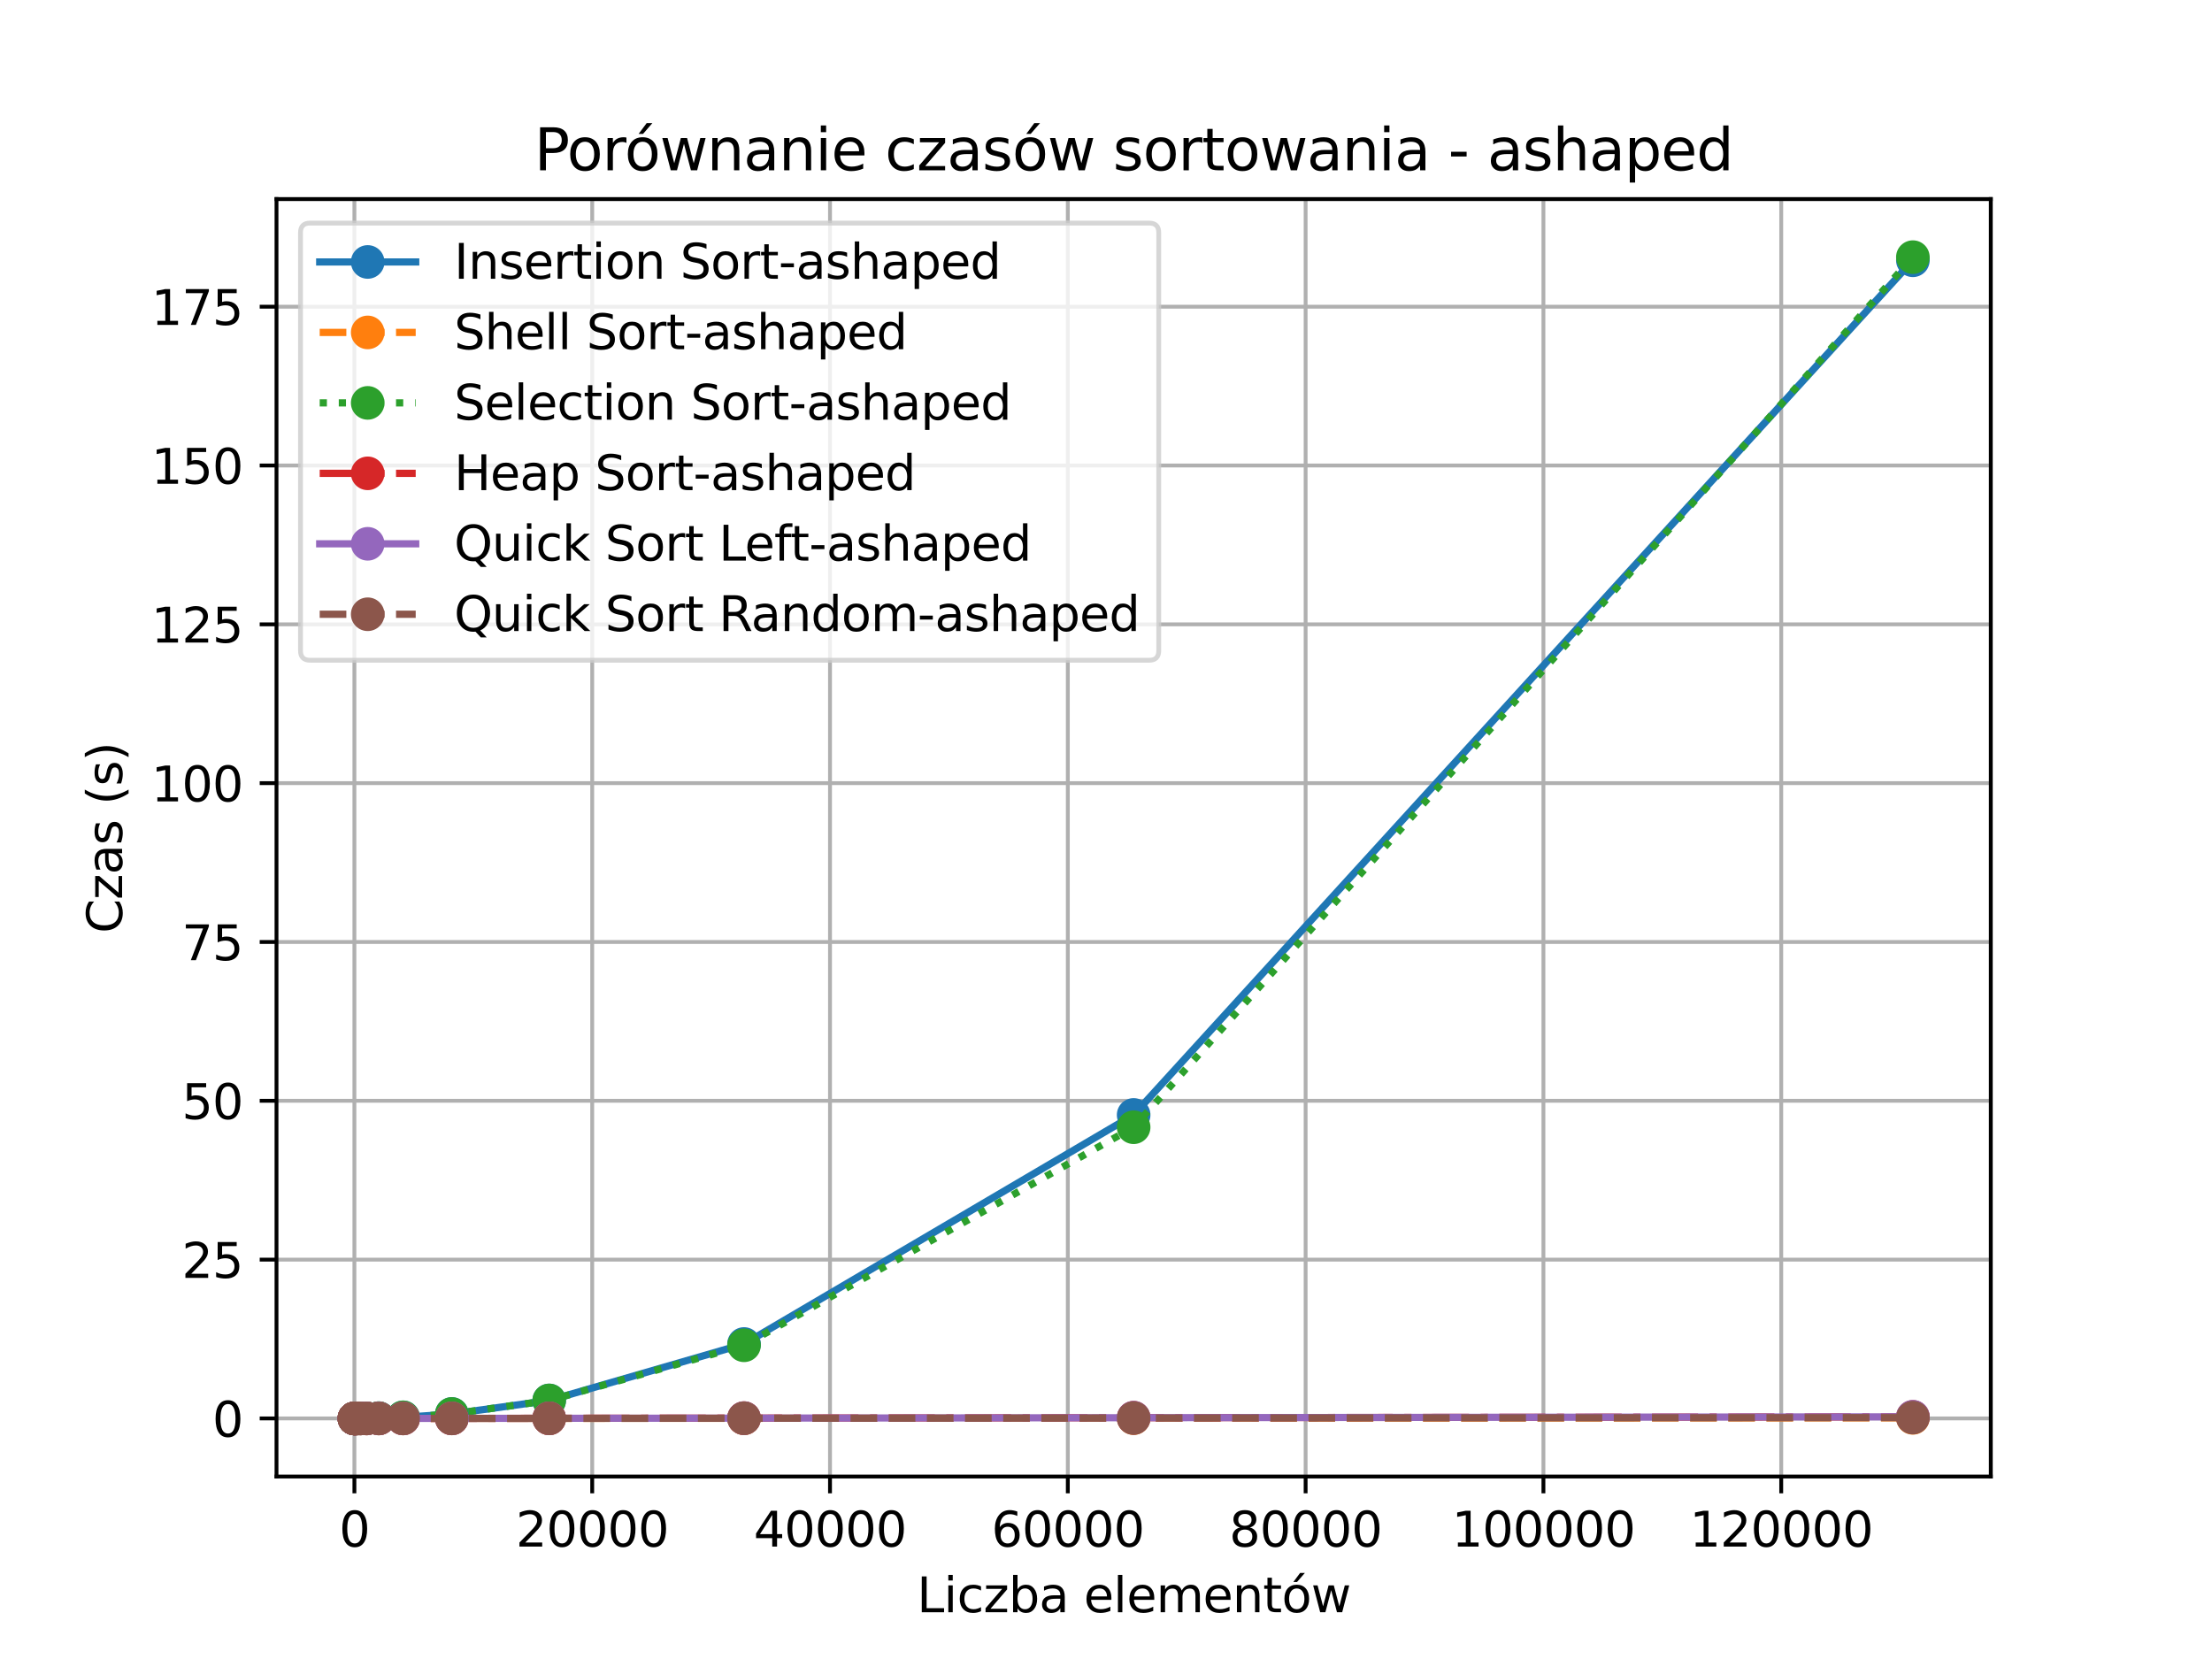 <?xml version="1.0" encoding="utf-8" standalone="no"?>
<!DOCTYPE svg PUBLIC "-//W3C//DTD SVG 1.1//EN"
  "http://www.w3.org/Graphics/SVG/1.1/DTD/svg11.dtd">
<svg xmlns:xlink="http://www.w3.org/1999/xlink" width="460.8pt" height="345.6pt" viewBox="0 0 460.8 345.6" xmlns="http://www.w3.org/2000/svg" version="1.1">
 <defs>
  <style type="text/css">*{stroke-linejoin: round; stroke-linecap: butt}</style>
 </defs>
 <g id="figure_1">
  <g id="patch_1">
   <path d="M 0 345.6 
L 460.8 345.6 
L 460.8 0 
L 0 0 
z
" style="fill: #ffffff"/>
  </g>
  <g id="axes_1">
   <g id="patch_2">
    <path d="M 57.6 307.584 
L 414.72 307.584 
L 414.72 41.472 
L 57.6 41.472 
z
" style="fill: #ffffff"/>
   </g>
   <g id="matplotlib.axis_1">
    <g id="xtick_1">
     <g id="line2d_1">
      <path d="M 73.828 307.584 
L 73.828 41.472 
" clip-path="url(#p492b94b345)" style="fill: none; stroke: #b0b0b0; stroke-width: 0.8; stroke-linecap: square"/>
     </g>
     <g id="line2d_2">
      <defs>
       <path id="m50c08708e2" d="M 0 0 
L 0 3.5 
" style="stroke: #000000; stroke-width: 0.8"/>
      </defs>
      <g>
       <use xlink:href="#m50c08708e2" x="73.828" y="307.584" style="stroke: #000000; stroke-width: 0.8"/>
      </g>
     </g>
     <g id="text_1">
      <!-- 0 -->
      <g transform="translate(70.647 322.182) scale(0.1 -0.1)">
       <defs>
        <path id="DejaVuSans-30" d="M 2034 4250 
Q 1547 4250 1301 3770 
Q 1056 3291 1056 2328 
Q 1056 1369 1301 889 
Q 1547 409 2034 409 
Q 2525 409 2770 889 
Q 3016 1369 3016 2328 
Q 3016 3291 2770 3770 
Q 2525 4250 2034 4250 
z
M 2034 4750 
Q 2819 4750 3233 4129 
Q 3647 3509 3647 2328 
Q 3647 1150 3233 529 
Q 2819 -91 2034 -91 
Q 1250 -91 836 529 
Q 422 1150 422 2328 
Q 422 3509 836 4129 
Q 1250 4750 2034 4750 
z
" transform="scale(0.016)"/>
       </defs>
       <use xlink:href="#DejaVuSans-30"/>
      </g>
     </g>
    </g>
    <g id="xtick_2">
     <g id="line2d_3">
      <path d="M 123.367 307.584 
L 123.367 41.472 
" clip-path="url(#p492b94b345)" style="fill: none; stroke: #b0b0b0; stroke-width: 0.8; stroke-linecap: square"/>
     </g>
     <g id="line2d_4">
      <g>
       <use xlink:href="#m50c08708e2" x="123.367" y="307.584" style="stroke: #000000; stroke-width: 0.8"/>
      </g>
     </g>
     <g id="text_2">
      <!-- 20000 -->
      <g transform="translate(107.461 322.182) scale(0.1 -0.1)">
       <defs>
        <path id="DejaVuSans-32" d="M 1228 531 
L 3431 531 
L 3431 0 
L 469 0 
L 469 531 
Q 828 903 1448 1529 
Q 2069 2156 2228 2338 
Q 2531 2678 2651 2914 
Q 2772 3150 2772 3378 
Q 2772 3750 2511 3984 
Q 2250 4219 1831 4219 
Q 1534 4219 1204 4116 
Q 875 4013 500 3803 
L 500 4441 
Q 881 4594 1212 4672 
Q 1544 4750 1819 4750 
Q 2544 4750 2975 4387 
Q 3406 4025 3406 3419 
Q 3406 3131 3298 2873 
Q 3191 2616 2906 2266 
Q 2828 2175 2409 1742 
Q 1991 1309 1228 531 
z
" transform="scale(0.016)"/>
       </defs>
       <use xlink:href="#DejaVuSans-32"/>
       <use xlink:href="#DejaVuSans-30" transform="translate(63.623 0)"/>
       <use xlink:href="#DejaVuSans-30" transform="translate(127.246 0)"/>
       <use xlink:href="#DejaVuSans-30" transform="translate(190.869 0)"/>
       <use xlink:href="#DejaVuSans-30" transform="translate(254.492 0)"/>
      </g>
     </g>
    </g>
    <g id="xtick_3">
     <g id="line2d_5">
      <path d="M 172.906 307.584 
L 172.906 41.472 
" clip-path="url(#p492b94b345)" style="fill: none; stroke: #b0b0b0; stroke-width: 0.8; stroke-linecap: square"/>
     </g>
     <g id="line2d_6">
      <g>
       <use xlink:href="#m50c08708e2" x="172.906" y="307.584" style="stroke: #000000; stroke-width: 0.8"/>
      </g>
     </g>
     <g id="text_3">
      <!-- 40000 -->
      <g transform="translate(157 322.182) scale(0.1 -0.1)">
       <defs>
        <path id="DejaVuSans-34" d="M 2419 4116 
L 825 1625 
L 2419 1625 
L 2419 4116 
z
M 2253 4666 
L 3047 4666 
L 3047 1625 
L 3713 1625 
L 3713 1100 
L 3047 1100 
L 3047 0 
L 2419 0 
L 2419 1100 
L 313 1100 
L 313 1709 
L 2253 4666 
z
" transform="scale(0.016)"/>
       </defs>
       <use xlink:href="#DejaVuSans-34"/>
       <use xlink:href="#DejaVuSans-30" transform="translate(63.623 0)"/>
       <use xlink:href="#DejaVuSans-30" transform="translate(127.246 0)"/>
       <use xlink:href="#DejaVuSans-30" transform="translate(190.869 0)"/>
       <use xlink:href="#DejaVuSans-30" transform="translate(254.492 0)"/>
      </g>
     </g>
    </g>
    <g id="xtick_4">
     <g id="line2d_7">
      <path d="M 222.445 307.584 
L 222.445 41.472 
" clip-path="url(#p492b94b345)" style="fill: none; stroke: #b0b0b0; stroke-width: 0.8; stroke-linecap: square"/>
     </g>
     <g id="line2d_8">
      <g>
       <use xlink:href="#m50c08708e2" x="222.445" y="307.584" style="stroke: #000000; stroke-width: 0.8"/>
      </g>
     </g>
     <g id="text_4">
      <!-- 60000 -->
      <g transform="translate(206.539 322.182) scale(0.1 -0.1)">
       <defs>
        <path id="DejaVuSans-36" d="M 2113 2584 
Q 1688 2584 1439 2293 
Q 1191 2003 1191 1497 
Q 1191 994 1439 701 
Q 1688 409 2113 409 
Q 2538 409 2786 701 
Q 3034 994 3034 1497 
Q 3034 2003 2786 2293 
Q 2538 2584 2113 2584 
z
M 3366 4563 
L 3366 3988 
Q 3128 4100 2886 4159 
Q 2644 4219 2406 4219 
Q 1781 4219 1451 3797 
Q 1122 3375 1075 2522 
Q 1259 2794 1537 2939 
Q 1816 3084 2150 3084 
Q 2853 3084 3261 2657 
Q 3669 2231 3669 1497 
Q 3669 778 3244 343 
Q 2819 -91 2113 -91 
Q 1303 -91 875 529 
Q 447 1150 447 2328 
Q 447 3434 972 4092 
Q 1497 4750 2381 4750 
Q 2619 4750 2861 4703 
Q 3103 4656 3366 4563 
z
" transform="scale(0.016)"/>
       </defs>
       <use xlink:href="#DejaVuSans-36"/>
       <use xlink:href="#DejaVuSans-30" transform="translate(63.623 0)"/>
       <use xlink:href="#DejaVuSans-30" transform="translate(127.246 0)"/>
       <use xlink:href="#DejaVuSans-30" transform="translate(190.869 0)"/>
       <use xlink:href="#DejaVuSans-30" transform="translate(254.492 0)"/>
      </g>
     </g>
    </g>
    <g id="xtick_5">
     <g id="line2d_9">
      <path d="M 271.984 307.584 
L 271.984 41.472 
" clip-path="url(#p492b94b345)" style="fill: none; stroke: #b0b0b0; stroke-width: 0.8; stroke-linecap: square"/>
     </g>
     <g id="line2d_10">
      <g>
       <use xlink:href="#m50c08708e2" x="271.984" y="307.584" style="stroke: #000000; stroke-width: 0.8"/>
      </g>
     </g>
     <g id="text_5">
      <!-- 80000 -->
      <g transform="translate(256.078 322.182) scale(0.1 -0.1)">
       <defs>
        <path id="DejaVuSans-38" d="M 2034 2216 
Q 1584 2216 1326 1975 
Q 1069 1734 1069 1313 
Q 1069 891 1326 650 
Q 1584 409 2034 409 
Q 2484 409 2743 651 
Q 3003 894 3003 1313 
Q 3003 1734 2745 1975 
Q 2488 2216 2034 2216 
z
M 1403 2484 
Q 997 2584 770 2862 
Q 544 3141 544 3541 
Q 544 4100 942 4425 
Q 1341 4750 2034 4750 
Q 2731 4750 3128 4425 
Q 3525 4100 3525 3541 
Q 3525 3141 3298 2862 
Q 3072 2584 2669 2484 
Q 3125 2378 3379 2068 
Q 3634 1759 3634 1313 
Q 3634 634 3220 271 
Q 2806 -91 2034 -91 
Q 1263 -91 848 271 
Q 434 634 434 1313 
Q 434 1759 690 2068 
Q 947 2378 1403 2484 
z
M 1172 3481 
Q 1172 3119 1398 2916 
Q 1625 2713 2034 2713 
Q 2441 2713 2670 2916 
Q 2900 3119 2900 3481 
Q 2900 3844 2670 4047 
Q 2441 4250 2034 4250 
Q 1625 4250 1398 4047 
Q 1172 3844 1172 3481 
z
" transform="scale(0.016)"/>
       </defs>
       <use xlink:href="#DejaVuSans-38"/>
       <use xlink:href="#DejaVuSans-30" transform="translate(63.623 0)"/>
       <use xlink:href="#DejaVuSans-30" transform="translate(127.246 0)"/>
       <use xlink:href="#DejaVuSans-30" transform="translate(190.869 0)"/>
       <use xlink:href="#DejaVuSans-30" transform="translate(254.492 0)"/>
      </g>
     </g>
    </g>
    <g id="xtick_6">
     <g id="line2d_11">
      <path d="M 321.523 307.584 
L 321.523 41.472 
" clip-path="url(#p492b94b345)" style="fill: none; stroke: #b0b0b0; stroke-width: 0.8; stroke-linecap: square"/>
     </g>
     <g id="line2d_12">
      <g>
       <use xlink:href="#m50c08708e2" x="321.523" y="307.584" style="stroke: #000000; stroke-width: 0.8"/>
      </g>
     </g>
     <g id="text_6">
      <!-- 100000 -->
      <g transform="translate(302.436 322.182) scale(0.1 -0.1)">
       <defs>
        <path id="DejaVuSans-31" d="M 794 531 
L 1825 531 
L 1825 4091 
L 703 3866 
L 703 4441 
L 1819 4666 
L 2450 4666 
L 2450 531 
L 3481 531 
L 3481 0 
L 794 0 
L 794 531 
z
" transform="scale(0.016)"/>
       </defs>
       <use xlink:href="#DejaVuSans-31"/>
       <use xlink:href="#DejaVuSans-30" transform="translate(63.623 0)"/>
       <use xlink:href="#DejaVuSans-30" transform="translate(127.246 0)"/>
       <use xlink:href="#DejaVuSans-30" transform="translate(190.869 0)"/>
       <use xlink:href="#DejaVuSans-30" transform="translate(254.492 0)"/>
       <use xlink:href="#DejaVuSans-30" transform="translate(318.115 0)"/>
      </g>
     </g>
    </g>
    <g id="xtick_7">
     <g id="line2d_13">
      <path d="M 371.062 307.584 
L 371.062 41.472 
" clip-path="url(#p492b94b345)" style="fill: none; stroke: #b0b0b0; stroke-width: 0.8; stroke-linecap: square"/>
     </g>
     <g id="line2d_14">
      <g>
       <use xlink:href="#m50c08708e2" x="371.062" y="307.584" style="stroke: #000000; stroke-width: 0.8"/>
      </g>
     </g>
     <g id="text_7">
      <!-- 120000 -->
      <g transform="translate(351.975 322.182) scale(0.1 -0.1)">
       <use xlink:href="#DejaVuSans-31"/>
       <use xlink:href="#DejaVuSans-32" transform="translate(63.623 0)"/>
       <use xlink:href="#DejaVuSans-30" transform="translate(127.246 0)"/>
       <use xlink:href="#DejaVuSans-30" transform="translate(190.869 0)"/>
       <use xlink:href="#DejaVuSans-30" transform="translate(254.492 0)"/>
       <use xlink:href="#DejaVuSans-30" transform="translate(318.115 0)"/>
      </g>
     </g>
    </g>
    <g id="text_8">
     <!-- Liczba elementów -->
     <g transform="translate(191.018 335.861) scale(0.1 -0.1)">
      <defs>
       <path id="DejaVuSans-4c" d="M 628 4666 
L 1259 4666 
L 1259 531 
L 3531 531 
L 3531 0 
L 628 0 
L 628 4666 
z
" transform="scale(0.016)"/>
       <path id="DejaVuSans-69" d="M 603 3500 
L 1178 3500 
L 1178 0 
L 603 0 
L 603 3500 
z
M 603 4863 
L 1178 4863 
L 1178 4134 
L 603 4134 
L 603 4863 
z
" transform="scale(0.016)"/>
       <path id="DejaVuSans-63" d="M 3122 3366 
L 3122 2828 
Q 2878 2963 2633 3030 
Q 2388 3097 2138 3097 
Q 1578 3097 1268 2742 
Q 959 2388 959 1747 
Q 959 1106 1268 751 
Q 1578 397 2138 397 
Q 2388 397 2633 464 
Q 2878 531 3122 666 
L 3122 134 
Q 2881 22 2623 -34 
Q 2366 -91 2075 -91 
Q 1284 -91 818 406 
Q 353 903 353 1747 
Q 353 2603 823 3093 
Q 1294 3584 2113 3584 
Q 2378 3584 2631 3529 
Q 2884 3475 3122 3366 
z
" transform="scale(0.016)"/>
       <path id="DejaVuSans-7a" d="M 353 3500 
L 3084 3500 
L 3084 2975 
L 922 459 
L 3084 459 
L 3084 0 
L 275 0 
L 275 525 
L 2438 3041 
L 353 3041 
L 353 3500 
z
" transform="scale(0.016)"/>
       <path id="DejaVuSans-62" d="M 3116 1747 
Q 3116 2381 2855 2742 
Q 2594 3103 2138 3103 
Q 1681 3103 1420 2742 
Q 1159 2381 1159 1747 
Q 1159 1113 1420 752 
Q 1681 391 2138 391 
Q 2594 391 2855 752 
Q 3116 1113 3116 1747 
z
M 1159 2969 
Q 1341 3281 1617 3432 
Q 1894 3584 2278 3584 
Q 2916 3584 3314 3078 
Q 3713 2572 3713 1747 
Q 3713 922 3314 415 
Q 2916 -91 2278 -91 
Q 1894 -91 1617 61 
Q 1341 213 1159 525 
L 1159 0 
L 581 0 
L 581 4863 
L 1159 4863 
L 1159 2969 
z
" transform="scale(0.016)"/>
       <path id="DejaVuSans-61" d="M 2194 1759 
Q 1497 1759 1228 1600 
Q 959 1441 959 1056 
Q 959 750 1161 570 
Q 1363 391 1709 391 
Q 2188 391 2477 730 
Q 2766 1069 2766 1631 
L 2766 1759 
L 2194 1759 
z
M 3341 1997 
L 3341 0 
L 2766 0 
L 2766 531 
Q 2569 213 2275 61 
Q 1981 -91 1556 -91 
Q 1019 -91 701 211 
Q 384 513 384 1019 
Q 384 1609 779 1909 
Q 1175 2209 1959 2209 
L 2766 2209 
L 2766 2266 
Q 2766 2663 2505 2880 
Q 2244 3097 1772 3097 
Q 1472 3097 1187 3025 
Q 903 2953 641 2809 
L 641 3341 
Q 956 3463 1253 3523 
Q 1550 3584 1831 3584 
Q 2591 3584 2966 3190 
Q 3341 2797 3341 1997 
z
" transform="scale(0.016)"/>
       <path id="DejaVuSans-20" transform="scale(0.016)"/>
       <path id="DejaVuSans-65" d="M 3597 1894 
L 3597 1613 
L 953 1613 
Q 991 1019 1311 708 
Q 1631 397 2203 397 
Q 2534 397 2845 478 
Q 3156 559 3463 722 
L 3463 178 
Q 3153 47 2828 -22 
Q 2503 -91 2169 -91 
Q 1331 -91 842 396 
Q 353 884 353 1716 
Q 353 2575 817 3079 
Q 1281 3584 2069 3584 
Q 2775 3584 3186 3129 
Q 3597 2675 3597 1894 
z
M 3022 2063 
Q 3016 2534 2758 2815 
Q 2500 3097 2075 3097 
Q 1594 3097 1305 2825 
Q 1016 2553 972 2059 
L 3022 2063 
z
" transform="scale(0.016)"/>
       <path id="DejaVuSans-6c" d="M 603 4863 
L 1178 4863 
L 1178 0 
L 603 0 
L 603 4863 
z
" transform="scale(0.016)"/>
       <path id="DejaVuSans-6d" d="M 3328 2828 
Q 3544 3216 3844 3400 
Q 4144 3584 4550 3584 
Q 5097 3584 5394 3201 
Q 5691 2819 5691 2113 
L 5691 0 
L 5113 0 
L 5113 2094 
Q 5113 2597 4934 2840 
Q 4756 3084 4391 3084 
Q 3944 3084 3684 2787 
Q 3425 2491 3425 1978 
L 3425 0 
L 2847 0 
L 2847 2094 
Q 2847 2600 2669 2842 
Q 2491 3084 2119 3084 
Q 1678 3084 1418 2786 
Q 1159 2488 1159 1978 
L 1159 0 
L 581 0 
L 581 3500 
L 1159 3500 
L 1159 2956 
Q 1356 3278 1631 3431 
Q 1906 3584 2284 3584 
Q 2666 3584 2933 3390 
Q 3200 3197 3328 2828 
z
" transform="scale(0.016)"/>
       <path id="DejaVuSans-6e" d="M 3513 2113 
L 3513 0 
L 2938 0 
L 2938 2094 
Q 2938 2591 2744 2837 
Q 2550 3084 2163 3084 
Q 1697 3084 1428 2787 
Q 1159 2491 1159 1978 
L 1159 0 
L 581 0 
L 581 3500 
L 1159 3500 
L 1159 2956 
Q 1366 3272 1645 3428 
Q 1925 3584 2291 3584 
Q 2894 3584 3203 3211 
Q 3513 2838 3513 2113 
z
" transform="scale(0.016)"/>
       <path id="DejaVuSans-74" d="M 1172 4494 
L 1172 3500 
L 2356 3500 
L 2356 3053 
L 1172 3053 
L 1172 1153 
Q 1172 725 1289 603 
Q 1406 481 1766 481 
L 2356 481 
L 2356 0 
L 1766 0 
Q 1100 0 847 248 
Q 594 497 594 1153 
L 594 3053 
L 172 3053 
L 172 3500 
L 594 3500 
L 594 4494 
L 1172 4494 
z
" transform="scale(0.016)"/>
       <path id="DejaVuSans-f3" d="M 1959 3097 
Q 1497 3097 1228 2736 
Q 959 2375 959 1747 
Q 959 1119 1226 758 
Q 1494 397 1959 397 
Q 2419 397 2687 759 
Q 2956 1122 2956 1747 
Q 2956 2369 2687 2733 
Q 2419 3097 1959 3097 
z
M 1959 3584 
Q 2709 3584 3137 3096 
Q 3566 2609 3566 1747 
Q 3566 888 3137 398 
Q 2709 -91 1959 -91 
Q 1206 -91 779 398 
Q 353 888 353 1747 
Q 353 2609 779 3096 
Q 1206 3584 1959 3584 
z
M 2394 5119 
L 3016 5119 
L 1998 3944 
L 1519 3944 
L 2394 5119 
z
" transform="scale(0.016)"/>
       <path id="DejaVuSans-77" d="M 269 3500 
L 844 3500 
L 1563 769 
L 2278 3500 
L 2956 3500 
L 3675 769 
L 4391 3500 
L 4966 3500 
L 4050 0 
L 3372 0 
L 2619 2869 
L 1863 0 
L 1184 0 
L 269 3500 
z
" transform="scale(0.016)"/>
      </defs>
      <use xlink:href="#DejaVuSans-4c"/>
      <use xlink:href="#DejaVuSans-69" transform="translate(55.713 0)"/>
      <use xlink:href="#DejaVuSans-63" transform="translate(83.496 0)"/>
      <use xlink:href="#DejaVuSans-7a" transform="translate(138.477 0)"/>
      <use xlink:href="#DejaVuSans-62" transform="translate(190.967 0)"/>
      <use xlink:href="#DejaVuSans-61" transform="translate(254.443 0)"/>
      <use xlink:href="#DejaVuSans-20" transform="translate(315.723 0)"/>
      <use xlink:href="#DejaVuSans-65" transform="translate(347.51 0)"/>
      <use xlink:href="#DejaVuSans-6c" transform="translate(409.033 0)"/>
      <use xlink:href="#DejaVuSans-65" transform="translate(436.816 0)"/>
      <use xlink:href="#DejaVuSans-6d" transform="translate(498.34 0)"/>
      <use xlink:href="#DejaVuSans-65" transform="translate(595.752 0)"/>
      <use xlink:href="#DejaVuSans-6e" transform="translate(657.275 0)"/>
      <use xlink:href="#DejaVuSans-74" transform="translate(720.654 0)"/>
      <use xlink:href="#DejaVuSans-f3" transform="translate(759.863 0)"/>
      <use xlink:href="#DejaVuSans-77" transform="translate(821.045 0)"/>
     </g>
    </g>
   </g>
   <g id="matplotlib.axis_2">
    <g id="ytick_1">
     <g id="line2d_15">
      <path d="M 57.6 295.488 
L 414.72 295.488 
" clip-path="url(#p492b94b345)" style="fill: none; stroke: #b0b0b0; stroke-width: 0.8; stroke-linecap: square"/>
     </g>
     <g id="line2d_16">
      <defs>
       <path id="mc0d052ffd1" d="M 0 0 
L -3.5 0 
" style="stroke: #000000; stroke-width: 0.8"/>
      </defs>
      <g>
       <use xlink:href="#mc0d052ffd1" x="57.6" y="295.488" style="stroke: #000000; stroke-width: 0.8"/>
      </g>
     </g>
     <g id="text_9">
      <!-- 0 -->
      <g transform="translate(44.237 299.287) scale(0.1 -0.1)">
       <use xlink:href="#DejaVuSans-30"/>
      </g>
     </g>
    </g>
    <g id="ytick_2">
     <g id="line2d_17">
      <path d="M 57.6 262.402 
L 414.72 262.402 
" clip-path="url(#p492b94b345)" style="fill: none; stroke: #b0b0b0; stroke-width: 0.8; stroke-linecap: square"/>
     </g>
     <g id="line2d_18">
      <g>
       <use xlink:href="#mc0d052ffd1" x="57.6" y="262.402" style="stroke: #000000; stroke-width: 0.8"/>
      </g>
     </g>
     <g id="text_10">
      <!-- 25 -->
      <g transform="translate(37.875 266.201) scale(0.1 -0.1)">
       <defs>
        <path id="DejaVuSans-35" d="M 691 4666 
L 3169 4666 
L 3169 4134 
L 1269 4134 
L 1269 2991 
Q 1406 3038 1543 3061 
Q 1681 3084 1819 3084 
Q 2600 3084 3056 2656 
Q 3513 2228 3513 1497 
Q 3513 744 3044 326 
Q 2575 -91 1722 -91 
Q 1428 -91 1123 -41 
Q 819 9 494 109 
L 494 744 
Q 775 591 1075 516 
Q 1375 441 1709 441 
Q 2250 441 2565 725 
Q 2881 1009 2881 1497 
Q 2881 1984 2565 2268 
Q 2250 2553 1709 2553 
Q 1456 2553 1204 2497 
Q 953 2441 691 2322 
L 691 4666 
z
" transform="scale(0.016)"/>
       </defs>
       <use xlink:href="#DejaVuSans-32"/>
       <use xlink:href="#DejaVuSans-35" transform="translate(63.623 0)"/>
      </g>
     </g>
    </g>
    <g id="ytick_3">
     <g id="line2d_19">
      <path d="M 57.6 229.316 
L 414.72 229.316 
" clip-path="url(#p492b94b345)" style="fill: none; stroke: #b0b0b0; stroke-width: 0.8; stroke-linecap: square"/>
     </g>
     <g id="line2d_20">
      <g>
       <use xlink:href="#mc0d052ffd1" x="57.6" y="229.316" style="stroke: #000000; stroke-width: 0.8"/>
      </g>
     </g>
     <g id="text_11">
      <!-- 50 -->
      <g transform="translate(37.875 233.115) scale(0.1 -0.1)">
       <use xlink:href="#DejaVuSans-35"/>
       <use xlink:href="#DejaVuSans-30" transform="translate(63.623 0)"/>
      </g>
     </g>
    </g>
    <g id="ytick_4">
     <g id="line2d_21">
      <path d="M 57.6 196.23 
L 414.72 196.23 
" clip-path="url(#p492b94b345)" style="fill: none; stroke: #b0b0b0; stroke-width: 0.8; stroke-linecap: square"/>
     </g>
     <g id="line2d_22">
      <g>
       <use xlink:href="#mc0d052ffd1" x="57.6" y="196.23" style="stroke: #000000; stroke-width: 0.8"/>
      </g>
     </g>
     <g id="text_12">
      <!-- 75 -->
      <g transform="translate(37.875 200.03) scale(0.1 -0.1)">
       <defs>
        <path id="DejaVuSans-37" d="M 525 4666 
L 3525 4666 
L 3525 4397 
L 1831 0 
L 1172 0 
L 2766 4134 
L 525 4134 
L 525 4666 
z
" transform="scale(0.016)"/>
       </defs>
       <use xlink:href="#DejaVuSans-37"/>
       <use xlink:href="#DejaVuSans-35" transform="translate(63.623 0)"/>
      </g>
     </g>
    </g>
    <g id="ytick_5">
     <g id="line2d_23">
      <path d="M 57.6 163.144 
L 414.72 163.144 
" clip-path="url(#p492b94b345)" style="fill: none; stroke: #b0b0b0; stroke-width: 0.8; stroke-linecap: square"/>
     </g>
     <g id="line2d_24">
      <g>
       <use xlink:href="#mc0d052ffd1" x="57.6" y="163.144" style="stroke: #000000; stroke-width: 0.8"/>
      </g>
     </g>
     <g id="text_13">
      <!-- 100 -->
      <g transform="translate(31.512 166.944) scale(0.1 -0.1)">
       <use xlink:href="#DejaVuSans-31"/>
       <use xlink:href="#DejaVuSans-30" transform="translate(63.623 0)"/>
       <use xlink:href="#DejaVuSans-30" transform="translate(127.246 0)"/>
      </g>
     </g>
    </g>
    <g id="ytick_6">
     <g id="line2d_25">
      <path d="M 57.6 130.058 
L 414.72 130.058 
" clip-path="url(#p492b94b345)" style="fill: none; stroke: #b0b0b0; stroke-width: 0.8; stroke-linecap: square"/>
     </g>
     <g id="line2d_26">
      <g>
       <use xlink:href="#mc0d052ffd1" x="57.6" y="130.058" style="stroke: #000000; stroke-width: 0.8"/>
      </g>
     </g>
     <g id="text_14">
      <!-- 125 -->
      <g transform="translate(31.512 133.858) scale(0.1 -0.1)">
       <use xlink:href="#DejaVuSans-31"/>
       <use xlink:href="#DejaVuSans-32" transform="translate(63.623 0)"/>
       <use xlink:href="#DejaVuSans-35" transform="translate(127.246 0)"/>
      </g>
     </g>
    </g>
    <g id="ytick_7">
     <g id="line2d_27">
      <path d="M 57.6 96.973 
L 414.72 96.973 
" clip-path="url(#p492b94b345)" style="fill: none; stroke: #b0b0b0; stroke-width: 0.8; stroke-linecap: square"/>
     </g>
     <g id="line2d_28">
      <g>
       <use xlink:href="#mc0d052ffd1" x="57.6" y="96.973" style="stroke: #000000; stroke-width: 0.8"/>
      </g>
     </g>
     <g id="text_15">
      <!-- 150 -->
      <g transform="translate(31.512 100.772) scale(0.1 -0.1)">
       <use xlink:href="#DejaVuSans-31"/>
       <use xlink:href="#DejaVuSans-35" transform="translate(63.623 0)"/>
       <use xlink:href="#DejaVuSans-30" transform="translate(127.246 0)"/>
      </g>
     </g>
    </g>
    <g id="ytick_8">
     <g id="line2d_29">
      <path d="M 57.6 63.887 
L 414.72 63.887 
" clip-path="url(#p492b94b345)" style="fill: none; stroke: #b0b0b0; stroke-width: 0.8; stroke-linecap: square"/>
     </g>
     <g id="line2d_30">
      <g>
       <use xlink:href="#mc0d052ffd1" x="57.6" y="63.887" style="stroke: #000000; stroke-width: 0.8"/>
      </g>
     </g>
     <g id="text_16">
      <!-- 175 -->
      <g transform="translate(31.512 67.686) scale(0.1 -0.1)">
       <use xlink:href="#DejaVuSans-31"/>
       <use xlink:href="#DejaVuSans-37" transform="translate(63.623 0)"/>
       <use xlink:href="#DejaVuSans-35" transform="translate(127.246 0)"/>
      </g>
     </g>
    </g>
    <g id="text_17">
     <!-- Czas (s) -->
     <g transform="translate(25.433 194.408) rotate(-90) scale(0.1 -0.1)">
      <defs>
       <path id="DejaVuSans-43" d="M 4122 4306 
L 4122 3641 
Q 3803 3938 3442 4084 
Q 3081 4231 2675 4231 
Q 1875 4231 1450 3742 
Q 1025 3253 1025 2328 
Q 1025 1406 1450 917 
Q 1875 428 2675 428 
Q 3081 428 3442 575 
Q 3803 722 4122 1019 
L 4122 359 
Q 3791 134 3420 21 
Q 3050 -91 2638 -91 
Q 1578 -91 968 557 
Q 359 1206 359 2328 
Q 359 3453 968 4101 
Q 1578 4750 2638 4750 
Q 3056 4750 3426 4639 
Q 3797 4528 4122 4306 
z
" transform="scale(0.016)"/>
       <path id="DejaVuSans-73" d="M 2834 3397 
L 2834 2853 
Q 2591 2978 2328 3040 
Q 2066 3103 1784 3103 
Q 1356 3103 1142 2972 
Q 928 2841 928 2578 
Q 928 2378 1081 2264 
Q 1234 2150 1697 2047 
L 1894 2003 
Q 2506 1872 2764 1633 
Q 3022 1394 3022 966 
Q 3022 478 2636 193 
Q 2250 -91 1575 -91 
Q 1294 -91 989 -36 
Q 684 19 347 128 
L 347 722 
Q 666 556 975 473 
Q 1284 391 1588 391 
Q 1994 391 2212 530 
Q 2431 669 2431 922 
Q 2431 1156 2273 1281 
Q 2116 1406 1581 1522 
L 1381 1569 
Q 847 1681 609 1914 
Q 372 2147 372 2553 
Q 372 3047 722 3315 
Q 1072 3584 1716 3584 
Q 2034 3584 2315 3537 
Q 2597 3491 2834 3397 
z
" transform="scale(0.016)"/>
       <path id="DejaVuSans-28" d="M 1984 4856 
Q 1566 4138 1362 3434 
Q 1159 2731 1159 2009 
Q 1159 1288 1364 580 
Q 1569 -128 1984 -844 
L 1484 -844 
Q 1016 -109 783 600 
Q 550 1309 550 2009 
Q 550 2706 781 3412 
Q 1013 4119 1484 4856 
L 1984 4856 
z
" transform="scale(0.016)"/>
       <path id="DejaVuSans-29" d="M 513 4856 
L 1013 4856 
Q 1481 4119 1714 3412 
Q 1947 2706 1947 2009 
Q 1947 1309 1714 600 
Q 1481 -109 1013 -844 
L 513 -844 
Q 928 -128 1133 580 
Q 1338 1288 1338 2009 
Q 1338 2731 1133 3434 
Q 928 4138 513 4856 
z
" transform="scale(0.016)"/>
      </defs>
      <use xlink:href="#DejaVuSans-43"/>
      <use xlink:href="#DejaVuSans-7a" transform="translate(69.824 0)"/>
      <use xlink:href="#DejaVuSans-61" transform="translate(122.314 0)"/>
      <use xlink:href="#DejaVuSans-73" transform="translate(183.594 0)"/>
      <use xlink:href="#DejaVuSans-20" transform="translate(235.693 0)"/>
      <use xlink:href="#DejaVuSans-28" transform="translate(267.48 0)"/>
      <use xlink:href="#DejaVuSans-73" transform="translate(306.494 0)"/>
      <use xlink:href="#DejaVuSans-29" transform="translate(358.594 0)"/>
     </g>
    </g>
   </g>
   <g id="line2d_31">
    <path d="M 73.833 295.488 
L 73.838 295.488 
L 73.848 295.488 
L 73.867 295.488 
L 73.907 295.488 
L 73.986 295.488 
L 74.145 295.488 
L 74.462 295.487 
L 75.096 295.485 
L 76.364 295.474 
L 78.901 295.43 
L 83.973 295.255 
L 94.119 294.552 
L 114.41 291.737 
L 154.993 279.979 
L 236.158 232.263 
L 398.487 54.222 
" clip-path="url(#p492b94b345)" style="fill: none; stroke: #1f77b4; stroke-width: 1.5; stroke-linecap: square"/>
    <defs>
     <path id="mdc7c01bc90" d="M 0 3 
C 0.796 3 1.559 2.684 2.121 2.121 
C 2.684 1.559 3 0.796 3 0 
C 3 -0.796 2.684 -1.559 2.121 -2.121 
C 1.559 -2.684 0.796 -3 0 -3 
C -0.796 -3 -1.559 -2.684 -2.121 -2.121 
C -2.684 -1.559 -3 -0.796 -3 0 
C -3 0.796 -2.684 1.559 -2.121 2.121 
C -1.559 2.684 -0.796 3 0 3 
z
" style="stroke: #1f77b4"/>
    </defs>
    <g clip-path="url(#p492b94b345)">
     <use xlink:href="#mdc7c01bc90" x="73.833" y="295.488" style="fill: #1f77b4; stroke: #1f77b4"/>
     <use xlink:href="#mdc7c01bc90" x="73.838" y="295.488" style="fill: #1f77b4; stroke: #1f77b4"/>
     <use xlink:href="#mdc7c01bc90" x="73.848" y="295.488" style="fill: #1f77b4; stroke: #1f77b4"/>
     <use xlink:href="#mdc7c01bc90" x="73.867" y="295.488" style="fill: #1f77b4; stroke: #1f77b4"/>
     <use xlink:href="#mdc7c01bc90" x="73.907" y="295.488" style="fill: #1f77b4; stroke: #1f77b4"/>
     <use xlink:href="#mdc7c01bc90" x="73.986" y="295.488" style="fill: #1f77b4; stroke: #1f77b4"/>
     <use xlink:href="#mdc7c01bc90" x="74.145" y="295.488" style="fill: #1f77b4; stroke: #1f77b4"/>
     <use xlink:href="#mdc7c01bc90" x="74.462" y="295.487" style="fill: #1f77b4; stroke: #1f77b4"/>
     <use xlink:href="#mdc7c01bc90" x="75.096" y="295.485" style="fill: #1f77b4; stroke: #1f77b4"/>
     <use xlink:href="#mdc7c01bc90" x="76.364" y="295.474" style="fill: #1f77b4; stroke: #1f77b4"/>
     <use xlink:href="#mdc7c01bc90" x="78.901" y="295.43" style="fill: #1f77b4; stroke: #1f77b4"/>
     <use xlink:href="#mdc7c01bc90" x="83.973" y="295.255" style="fill: #1f77b4; stroke: #1f77b4"/>
     <use xlink:href="#mdc7c01bc90" x="94.119" y="294.552" style="fill: #1f77b4; stroke: #1f77b4"/>
     <use xlink:href="#mdc7c01bc90" x="114.41" y="291.737" style="fill: #1f77b4; stroke: #1f77b4"/>
     <use xlink:href="#mdc7c01bc90" x="154.993" y="279.979" style="fill: #1f77b4; stroke: #1f77b4"/>
     <use xlink:href="#mdc7c01bc90" x="236.158" y="232.263" style="fill: #1f77b4; stroke: #1f77b4"/>
     <use xlink:href="#mdc7c01bc90" x="398.487" y="54.222" style="fill: #1f77b4; stroke: #1f77b4"/>
    </g>
   </g>
   <g id="line2d_32">
    <path d="M 73.833 295.488 
L 73.838 295.488 
L 73.848 295.488 
L 73.867 295.488 
L 73.907 295.488 
L 73.986 295.488 
L 74.145 295.488 
L 74.462 295.488 
L 75.096 295.488 
L 76.364 295.487 
L 78.901 295.487 
L 83.973 295.485 
L 94.119 295.482 
L 114.41 295.475 
L 154.993 295.46 
L 236.158 295.428 
L 398.487 295.363 
" clip-path="url(#p492b94b345)" style="fill: none; stroke-dasharray: 5.55,2.4; stroke-dashoffset: 0; stroke: #ff7f0e; stroke-width: 1.5"/>
    <defs>
     <path id="mabe5d76156" d="M 0 3 
C 0.796 3 1.559 2.684 2.121 2.121 
C 2.684 1.559 3 0.796 3 0 
C 3 -0.796 2.684 -1.559 2.121 -2.121 
C 1.559 -2.684 0.796 -3 0 -3 
C -0.796 -3 -1.559 -2.684 -2.121 -2.121 
C -2.684 -1.559 -3 -0.796 -3 0 
C -3 0.796 -2.684 1.559 -2.121 2.121 
C -1.559 2.684 -0.796 3 0 3 
z
" style="stroke: #ff7f0e"/>
    </defs>
    <g clip-path="url(#p492b94b345)">
     <use xlink:href="#mabe5d76156" x="73.833" y="295.488" style="fill: #ff7f0e; stroke: #ff7f0e"/>
     <use xlink:href="#mabe5d76156" x="73.838" y="295.488" style="fill: #ff7f0e; stroke: #ff7f0e"/>
     <use xlink:href="#mabe5d76156" x="73.848" y="295.488" style="fill: #ff7f0e; stroke: #ff7f0e"/>
     <use xlink:href="#mabe5d76156" x="73.867" y="295.488" style="fill: #ff7f0e; stroke: #ff7f0e"/>
     <use xlink:href="#mabe5d76156" x="73.907" y="295.488" style="fill: #ff7f0e; stroke: #ff7f0e"/>
     <use xlink:href="#mabe5d76156" x="73.986" y="295.488" style="fill: #ff7f0e; stroke: #ff7f0e"/>
     <use xlink:href="#mabe5d76156" x="74.145" y="295.488" style="fill: #ff7f0e; stroke: #ff7f0e"/>
     <use xlink:href="#mabe5d76156" x="74.462" y="295.488" style="fill: #ff7f0e; stroke: #ff7f0e"/>
     <use xlink:href="#mabe5d76156" x="75.096" y="295.488" style="fill: #ff7f0e; stroke: #ff7f0e"/>
     <use xlink:href="#mabe5d76156" x="76.364" y="295.487" style="fill: #ff7f0e; stroke: #ff7f0e"/>
     <use xlink:href="#mabe5d76156" x="78.901" y="295.487" style="fill: #ff7f0e; stroke: #ff7f0e"/>
     <use xlink:href="#mabe5d76156" x="83.973" y="295.485" style="fill: #ff7f0e; stroke: #ff7f0e"/>
     <use xlink:href="#mabe5d76156" x="94.119" y="295.482" style="fill: #ff7f0e; stroke: #ff7f0e"/>
     <use xlink:href="#mabe5d76156" x="114.41" y="295.475" style="fill: #ff7f0e; stroke: #ff7f0e"/>
     <use xlink:href="#mabe5d76156" x="154.993" y="295.46" style="fill: #ff7f0e; stroke: #ff7f0e"/>
     <use xlink:href="#mabe5d76156" x="236.158" y="295.428" style="fill: #ff7f0e; stroke: #ff7f0e"/>
     <use xlink:href="#mabe5d76156" x="398.487" y="295.363" style="fill: #ff7f0e; stroke: #ff7f0e"/>
    </g>
   </g>
   <g id="line2d_33">
    <path d="M 73.833 295.488 
L 73.838 295.488 
L 73.848 295.488 
L 73.867 295.488 
L 73.907 295.488 
L 73.986 295.488 
L 74.145 295.488 
L 74.462 295.487 
L 75.096 295.484 
L 76.364 295.473 
L 78.901 295.429 
L 83.973 295.255 
L 94.119 294.557 
L 114.41 291.741 
L 154.993 280.249 
L 236.158 234.824 
L 398.487 53.568 
" clip-path="url(#p492b94b345)" style="fill: none; stroke-dasharray: 1.5,2.475; stroke-dashoffset: 0; stroke: #2ca02c; stroke-width: 1.5"/>
    <defs>
     <path id="md452a786c5" d="M 0 3 
C 0.796 3 1.559 2.684 2.121 2.121 
C 2.684 1.559 3 0.796 3 0 
C 3 -0.796 2.684 -1.559 2.121 -2.121 
C 1.559 -2.684 0.796 -3 0 -3 
C -0.796 -3 -1.559 -2.684 -2.121 -2.121 
C -2.684 -1.559 -3 -0.796 -3 0 
C -3 0.796 -2.684 1.559 -2.121 2.121 
C -1.559 2.684 -0.796 3 0 3 
z
" style="stroke: #2ca02c"/>
    </defs>
    <g clip-path="url(#p492b94b345)">
     <use xlink:href="#md452a786c5" x="73.833" y="295.488" style="fill: #2ca02c; stroke: #2ca02c"/>
     <use xlink:href="#md452a786c5" x="73.838" y="295.488" style="fill: #2ca02c; stroke: #2ca02c"/>
     <use xlink:href="#md452a786c5" x="73.848" y="295.488" style="fill: #2ca02c; stroke: #2ca02c"/>
     <use xlink:href="#md452a786c5" x="73.867" y="295.488" style="fill: #2ca02c; stroke: #2ca02c"/>
     <use xlink:href="#md452a786c5" x="73.907" y="295.488" style="fill: #2ca02c; stroke: #2ca02c"/>
     <use xlink:href="#md452a786c5" x="73.986" y="295.488" style="fill: #2ca02c; stroke: #2ca02c"/>
     <use xlink:href="#md452a786c5" x="74.145" y="295.488" style="fill: #2ca02c; stroke: #2ca02c"/>
     <use xlink:href="#md452a786c5" x="74.462" y="295.487" style="fill: #2ca02c; stroke: #2ca02c"/>
     <use xlink:href="#md452a786c5" x="75.096" y="295.484" style="fill: #2ca02c; stroke: #2ca02c"/>
     <use xlink:href="#md452a786c5" x="76.364" y="295.473" style="fill: #2ca02c; stroke: #2ca02c"/>
     <use xlink:href="#md452a786c5" x="78.901" y="295.429" style="fill: #2ca02c; stroke: #2ca02c"/>
     <use xlink:href="#md452a786c5" x="83.973" y="295.255" style="fill: #2ca02c; stroke: #2ca02c"/>
     <use xlink:href="#md452a786c5" x="94.119" y="294.557" style="fill: #2ca02c; stroke: #2ca02c"/>
     <use xlink:href="#md452a786c5" x="114.41" y="291.741" style="fill: #2ca02c; stroke: #2ca02c"/>
     <use xlink:href="#md452a786c5" x="154.993" y="280.249" style="fill: #2ca02c; stroke: #2ca02c"/>
     <use xlink:href="#md452a786c5" x="236.158" y="234.824" style="fill: #2ca02c; stroke: #2ca02c"/>
     <use xlink:href="#md452a786c5" x="398.487" y="53.568" style="fill: #2ca02c; stroke: #2ca02c"/>
    </g>
   </g>
   <g id="line2d_34">
    <path d="M 73.833 295.488 
L 73.838 295.488 
L 73.848 295.488 
L 73.867 295.488 
L 73.907 295.488 
L 73.986 295.488 
L 74.145 295.488 
L 74.462 295.488 
L 75.096 295.487 
L 76.364 295.487 
L 78.901 295.485 
L 83.973 295.481 
L 94.119 295.472 
L 114.41 295.454 
L 154.993 295.415 
L 236.158 295.331 
L 398.487 295.153 
" clip-path="url(#p492b94b345)" style="fill: none; stroke-dasharray: 9.6,2.4,1.5,2.4; stroke-dashoffset: 0; stroke: #d62728; stroke-width: 1.5"/>
    <defs>
     <path id="m3e0ee3b93d" d="M 0 3 
C 0.796 3 1.559 2.684 2.121 2.121 
C 2.684 1.559 3 0.796 3 0 
C 3 -0.796 2.684 -1.559 2.121 -2.121 
C 1.559 -2.684 0.796 -3 0 -3 
C -0.796 -3 -1.559 -2.684 -2.121 -2.121 
C -2.684 -1.559 -3 -0.796 -3 0 
C -3 0.796 -2.684 1.559 -2.121 2.121 
C -1.559 2.684 -0.796 3 0 3 
z
" style="stroke: #d62728"/>
    </defs>
    <g clip-path="url(#p492b94b345)">
     <use xlink:href="#m3e0ee3b93d" x="73.833" y="295.488" style="fill: #d62728; stroke: #d62728"/>
     <use xlink:href="#m3e0ee3b93d" x="73.838" y="295.488" style="fill: #d62728; stroke: #d62728"/>
     <use xlink:href="#m3e0ee3b93d" x="73.848" y="295.488" style="fill: #d62728; stroke: #d62728"/>
     <use xlink:href="#m3e0ee3b93d" x="73.867" y="295.488" style="fill: #d62728; stroke: #d62728"/>
     <use xlink:href="#m3e0ee3b93d" x="73.907" y="295.488" style="fill: #d62728; stroke: #d62728"/>
     <use xlink:href="#m3e0ee3b93d" x="73.986" y="295.488" style="fill: #d62728; stroke: #d62728"/>
     <use xlink:href="#m3e0ee3b93d" x="74.145" y="295.488" style="fill: #d62728; stroke: #d62728"/>
     <use xlink:href="#m3e0ee3b93d" x="74.462" y="295.488" style="fill: #d62728; stroke: #d62728"/>
     <use xlink:href="#m3e0ee3b93d" x="75.096" y="295.487" style="fill: #d62728; stroke: #d62728"/>
     <use xlink:href="#m3e0ee3b93d" x="76.364" y="295.487" style="fill: #d62728; stroke: #d62728"/>
     <use xlink:href="#m3e0ee3b93d" x="78.901" y="295.485" style="fill: #d62728; stroke: #d62728"/>
     <use xlink:href="#m3e0ee3b93d" x="83.973" y="295.481" style="fill: #d62728; stroke: #d62728"/>
     <use xlink:href="#m3e0ee3b93d" x="94.119" y="295.472" style="fill: #d62728; stroke: #d62728"/>
     <use xlink:href="#m3e0ee3b93d" x="114.41" y="295.454" style="fill: #d62728; stroke: #d62728"/>
     <use xlink:href="#m3e0ee3b93d" x="154.993" y="295.415" style="fill: #d62728; stroke: #d62728"/>
     <use xlink:href="#m3e0ee3b93d" x="236.158" y="295.331" style="fill: #d62728; stroke: #d62728"/>
     <use xlink:href="#m3e0ee3b93d" x="398.487" y="295.153" style="fill: #d62728; stroke: #d62728"/>
    </g>
   </g>
   <g id="line2d_35">
    <path d="M 73.833 295.488 
L 73.838 295.488 
L 73.848 295.488 
L 73.867 295.488 
L 73.907 295.488 
L 73.986 295.488 
L 74.145 295.488 
L 74.462 295.488 
L 75.096 295.488 
L 76.364 295.487 
L 78.901 295.485 
L 83.973 295.482 
L 94.119 295.475 
L 114.41 295.457 
L 154.993 295.42 
L 236.158 295.336 
L 398.487 295.146 
" clip-path="url(#p492b94b345)" style="fill: none; stroke: #9467bd; stroke-width: 1.5; stroke-linecap: square"/>
    <defs>
     <path id="me01a534644" d="M 0 3 
C 0.796 3 1.559 2.684 2.121 2.121 
C 2.684 1.559 3 0.796 3 0 
C 3 -0.796 2.684 -1.559 2.121 -2.121 
C 1.559 -2.684 0.796 -3 0 -3 
C -0.796 -3 -1.559 -2.684 -2.121 -2.121 
C -2.684 -1.559 -3 -0.796 -3 0 
C -3 0.796 -2.684 1.559 -2.121 2.121 
C -1.559 2.684 -0.796 3 0 3 
z
" style="stroke: #9467bd"/>
    </defs>
    <g clip-path="url(#p492b94b345)">
     <use xlink:href="#me01a534644" x="73.833" y="295.488" style="fill: #9467bd; stroke: #9467bd"/>
     <use xlink:href="#me01a534644" x="73.838" y="295.488" style="fill: #9467bd; stroke: #9467bd"/>
     <use xlink:href="#me01a534644" x="73.848" y="295.488" style="fill: #9467bd; stroke: #9467bd"/>
     <use xlink:href="#me01a534644" x="73.867" y="295.488" style="fill: #9467bd; stroke: #9467bd"/>
     <use xlink:href="#me01a534644" x="73.907" y="295.488" style="fill: #9467bd; stroke: #9467bd"/>
     <use xlink:href="#me01a534644" x="73.986" y="295.488" style="fill: #9467bd; stroke: #9467bd"/>
     <use xlink:href="#me01a534644" x="74.145" y="295.488" style="fill: #9467bd; stroke: #9467bd"/>
     <use xlink:href="#me01a534644" x="74.462" y="295.488" style="fill: #9467bd; stroke: #9467bd"/>
     <use xlink:href="#me01a534644" x="75.096" y="295.488" style="fill: #9467bd; stroke: #9467bd"/>
     <use xlink:href="#me01a534644" x="76.364" y="295.487" style="fill: #9467bd; stroke: #9467bd"/>
     <use xlink:href="#me01a534644" x="78.901" y="295.485" style="fill: #9467bd; stroke: #9467bd"/>
     <use xlink:href="#me01a534644" x="83.973" y="295.482" style="fill: #9467bd; stroke: #9467bd"/>
     <use xlink:href="#me01a534644" x="94.119" y="295.475" style="fill: #9467bd; stroke: #9467bd"/>
     <use xlink:href="#me01a534644" x="114.41" y="295.457" style="fill: #9467bd; stroke: #9467bd"/>
     <use xlink:href="#me01a534644" x="154.993" y="295.42" style="fill: #9467bd; stroke: #9467bd"/>
     <use xlink:href="#me01a534644" x="236.158" y="295.336" style="fill: #9467bd; stroke: #9467bd"/>
     <use xlink:href="#me01a534644" x="398.487" y="295.146" style="fill: #9467bd; stroke: #9467bd"/>
    </g>
   </g>
   <g id="line2d_36">
    <path d="M 73.833 295.488 
L 73.838 295.488 
L 73.848 295.488 
L 73.867 295.488 
L 73.907 295.488 
L 73.986 295.488 
L 74.145 295.488 
L 74.462 295.488 
L 75.096 295.488 
L 76.364 295.487 
L 78.901 295.486 
L 83.973 295.484 
L 94.119 295.479 
L 114.41 295.469 
L 154.993 295.449 
L 236.158 295.406 
L 398.487 295.315 
" clip-path="url(#p492b94b345)" style="fill: none; stroke-dasharray: 5.55,2.4; stroke-dashoffset: 0; stroke: #8c564b; stroke-width: 1.5"/>
    <defs>
     <path id="m3a4323e7de" d="M 0 3 
C 0.796 3 1.559 2.684 2.121 2.121 
C 2.684 1.559 3 0.796 3 0 
C 3 -0.796 2.684 -1.559 2.121 -2.121 
C 1.559 -2.684 0.796 -3 0 -3 
C -0.796 -3 -1.559 -2.684 -2.121 -2.121 
C -2.684 -1.559 -3 -0.796 -3 0 
C -3 0.796 -2.684 1.559 -2.121 2.121 
C -1.559 2.684 -0.796 3 0 3 
z
" style="stroke: #8c564b"/>
    </defs>
    <g clip-path="url(#p492b94b345)">
     <use xlink:href="#m3a4323e7de" x="73.833" y="295.488" style="fill: #8c564b; stroke: #8c564b"/>
     <use xlink:href="#m3a4323e7de" x="73.838" y="295.488" style="fill: #8c564b; stroke: #8c564b"/>
     <use xlink:href="#m3a4323e7de" x="73.848" y="295.488" style="fill: #8c564b; stroke: #8c564b"/>
     <use xlink:href="#m3a4323e7de" x="73.867" y="295.488" style="fill: #8c564b; stroke: #8c564b"/>
     <use xlink:href="#m3a4323e7de" x="73.907" y="295.488" style="fill: #8c564b; stroke: #8c564b"/>
     <use xlink:href="#m3a4323e7de" x="73.986" y="295.488" style="fill: #8c564b; stroke: #8c564b"/>
     <use xlink:href="#m3a4323e7de" x="74.145" y="295.488" style="fill: #8c564b; stroke: #8c564b"/>
     <use xlink:href="#m3a4323e7de" x="74.462" y="295.488" style="fill: #8c564b; stroke: #8c564b"/>
     <use xlink:href="#m3a4323e7de" x="75.096" y="295.488" style="fill: #8c564b; stroke: #8c564b"/>
     <use xlink:href="#m3a4323e7de" x="76.364" y="295.487" style="fill: #8c564b; stroke: #8c564b"/>
     <use xlink:href="#m3a4323e7de" x="78.901" y="295.486" style="fill: #8c564b; stroke: #8c564b"/>
     <use xlink:href="#m3a4323e7de" x="83.973" y="295.484" style="fill: #8c564b; stroke: #8c564b"/>
     <use xlink:href="#m3a4323e7de" x="94.119" y="295.479" style="fill: #8c564b; stroke: #8c564b"/>
     <use xlink:href="#m3a4323e7de" x="114.41" y="295.469" style="fill: #8c564b; stroke: #8c564b"/>
     <use xlink:href="#m3a4323e7de" x="154.993" y="295.449" style="fill: #8c564b; stroke: #8c564b"/>
     <use xlink:href="#m3a4323e7de" x="236.158" y="295.406" style="fill: #8c564b; stroke: #8c564b"/>
     <use xlink:href="#m3a4323e7de" x="398.487" y="295.315" style="fill: #8c564b; stroke: #8c564b"/>
    </g>
   </g>
   <g id="patch_3">
    <path d="M 57.6 307.584 
L 57.6 41.472 
" style="fill: none; stroke: #000000; stroke-width: 0.8; stroke-linejoin: miter; stroke-linecap: square"/>
   </g>
   <g id="patch_4">
    <path d="M 414.72 307.584 
L 414.72 41.472 
" style="fill: none; stroke: #000000; stroke-width: 0.8; stroke-linejoin: miter; stroke-linecap: square"/>
   </g>
   <g id="patch_5">
    <path d="M 57.6 307.584 
L 414.72 307.584 
" style="fill: none; stroke: #000000; stroke-width: 0.8; stroke-linejoin: miter; stroke-linecap: square"/>
   </g>
   <g id="patch_6">
    <path d="M 57.6 41.472 
L 414.72 41.472 
" style="fill: none; stroke: #000000; stroke-width: 0.8; stroke-linejoin: miter; stroke-linecap: square"/>
   </g>
   <g id="text_18">
    <!-- Porównanie czasów sortowania - ashaped -->
    <g transform="translate(111.308 35.472) scale(0.12 -0.12)">
     <defs>
      <path id="DejaVuSans-50" d="M 1259 4147 
L 1259 2394 
L 2053 2394 
Q 2494 2394 2734 2622 
Q 2975 2850 2975 3272 
Q 2975 3691 2734 3919 
Q 2494 4147 2053 4147 
L 1259 4147 
z
M 628 4666 
L 2053 4666 
Q 2838 4666 3239 4311 
Q 3641 3956 3641 3272 
Q 3641 2581 3239 2228 
Q 2838 1875 2053 1875 
L 1259 1875 
L 1259 0 
L 628 0 
L 628 4666 
z
" transform="scale(0.016)"/>
      <path id="DejaVuSans-6f" d="M 1959 3097 
Q 1497 3097 1228 2736 
Q 959 2375 959 1747 
Q 959 1119 1226 758 
Q 1494 397 1959 397 
Q 2419 397 2687 759 
Q 2956 1122 2956 1747 
Q 2956 2369 2687 2733 
Q 2419 3097 1959 3097 
z
M 1959 3584 
Q 2709 3584 3137 3096 
Q 3566 2609 3566 1747 
Q 3566 888 3137 398 
Q 2709 -91 1959 -91 
Q 1206 -91 779 398 
Q 353 888 353 1747 
Q 353 2609 779 3096 
Q 1206 3584 1959 3584 
z
" transform="scale(0.016)"/>
      <path id="DejaVuSans-72" d="M 2631 2963 
Q 2534 3019 2420 3045 
Q 2306 3072 2169 3072 
Q 1681 3072 1420 2755 
Q 1159 2438 1159 1844 
L 1159 0 
L 581 0 
L 581 3500 
L 1159 3500 
L 1159 2956 
Q 1341 3275 1631 3429 
Q 1922 3584 2338 3584 
Q 2397 3584 2469 3576 
Q 2541 3569 2628 3553 
L 2631 2963 
z
" transform="scale(0.016)"/>
      <path id="DejaVuSans-2d" d="M 313 2009 
L 1997 2009 
L 1997 1497 
L 313 1497 
L 313 2009 
z
" transform="scale(0.016)"/>
      <path id="DejaVuSans-68" d="M 3513 2113 
L 3513 0 
L 2938 0 
L 2938 2094 
Q 2938 2591 2744 2837 
Q 2550 3084 2163 3084 
Q 1697 3084 1428 2787 
Q 1159 2491 1159 1978 
L 1159 0 
L 581 0 
L 581 4863 
L 1159 4863 
L 1159 2956 
Q 1366 3272 1645 3428 
Q 1925 3584 2291 3584 
Q 2894 3584 3203 3211 
Q 3513 2838 3513 2113 
z
" transform="scale(0.016)"/>
      <path id="DejaVuSans-70" d="M 1159 525 
L 1159 -1331 
L 581 -1331 
L 581 3500 
L 1159 3500 
L 1159 2969 
Q 1341 3281 1617 3432 
Q 1894 3584 2278 3584 
Q 2916 3584 3314 3078 
Q 3713 2572 3713 1747 
Q 3713 922 3314 415 
Q 2916 -91 2278 -91 
Q 1894 -91 1617 61 
Q 1341 213 1159 525 
z
M 3116 1747 
Q 3116 2381 2855 2742 
Q 2594 3103 2138 3103 
Q 1681 3103 1420 2742 
Q 1159 2381 1159 1747 
Q 1159 1113 1420 752 
Q 1681 391 2138 391 
Q 2594 391 2855 752 
Q 3116 1113 3116 1747 
z
" transform="scale(0.016)"/>
      <path id="DejaVuSans-64" d="M 2906 2969 
L 2906 4863 
L 3481 4863 
L 3481 0 
L 2906 0 
L 2906 525 
Q 2725 213 2448 61 
Q 2172 -91 1784 -91 
Q 1150 -91 751 415 
Q 353 922 353 1747 
Q 353 2572 751 3078 
Q 1150 3584 1784 3584 
Q 2172 3584 2448 3432 
Q 2725 3281 2906 2969 
z
M 947 1747 
Q 947 1113 1208 752 
Q 1469 391 1925 391 
Q 2381 391 2643 752 
Q 2906 1113 2906 1747 
Q 2906 2381 2643 2742 
Q 2381 3103 1925 3103 
Q 1469 3103 1208 2742 
Q 947 2381 947 1747 
z
" transform="scale(0.016)"/>
     </defs>
     <use xlink:href="#DejaVuSans-50"/>
     <use xlink:href="#DejaVuSans-6f" transform="translate(56.678 0)"/>
     <use xlink:href="#DejaVuSans-72" transform="translate(117.859 0)"/>
     <use xlink:href="#DejaVuSans-f3" transform="translate(156.723 0)"/>
     <use xlink:href="#DejaVuSans-77" transform="translate(217.904 0)"/>
     <use xlink:href="#DejaVuSans-6e" transform="translate(299.691 0)"/>
     <use xlink:href="#DejaVuSans-61" transform="translate(363.07 0)"/>
     <use xlink:href="#DejaVuSans-6e" transform="translate(424.35 0)"/>
     <use xlink:href="#DejaVuSans-69" transform="translate(487.729 0)"/>
     <use xlink:href="#DejaVuSans-65" transform="translate(515.512 0)"/>
     <use xlink:href="#DejaVuSans-20" transform="translate(577.035 0)"/>
     <use xlink:href="#DejaVuSans-63" transform="translate(608.822 0)"/>
     <use xlink:href="#DejaVuSans-7a" transform="translate(663.803 0)"/>
     <use xlink:href="#DejaVuSans-61" transform="translate(716.293 0)"/>
     <use xlink:href="#DejaVuSans-73" transform="translate(777.572 0)"/>
     <use xlink:href="#DejaVuSans-f3" transform="translate(829.672 0)"/>
     <use xlink:href="#DejaVuSans-77" transform="translate(890.854 0)"/>
     <use xlink:href="#DejaVuSans-20" transform="translate(972.641 0)"/>
     <use xlink:href="#DejaVuSans-73" transform="translate(1004.428 0)"/>
     <use xlink:href="#DejaVuSans-6f" transform="translate(1056.527 0)"/>
     <use xlink:href="#DejaVuSans-72" transform="translate(1117.709 0)"/>
     <use xlink:href="#DejaVuSans-74" transform="translate(1158.822 0)"/>
     <use xlink:href="#DejaVuSans-6f" transform="translate(1198.031 0)"/>
     <use xlink:href="#DejaVuSans-77" transform="translate(1259.213 0)"/>
     <use xlink:href="#DejaVuSans-61" transform="translate(1341 0)"/>
     <use xlink:href="#DejaVuSans-6e" transform="translate(1402.279 0)"/>
     <use xlink:href="#DejaVuSans-69" transform="translate(1465.658 0)"/>
     <use xlink:href="#DejaVuSans-61" transform="translate(1493.441 0)"/>
     <use xlink:href="#DejaVuSans-20" transform="translate(1554.721 0)"/>
     <use xlink:href="#DejaVuSans-2d" transform="translate(1586.508 0)"/>
     <use xlink:href="#DejaVuSans-20" transform="translate(1622.592 0)"/>
     <use xlink:href="#DejaVuSans-61" transform="translate(1654.379 0)"/>
     <use xlink:href="#DejaVuSans-73" transform="translate(1715.658 0)"/>
     <use xlink:href="#DejaVuSans-68" transform="translate(1767.758 0)"/>
     <use xlink:href="#DejaVuSans-61" transform="translate(1831.137 0)"/>
     <use xlink:href="#DejaVuSans-70" transform="translate(1892.416 0)"/>
     <use xlink:href="#DejaVuSans-65" transform="translate(1955.893 0)"/>
     <use xlink:href="#DejaVuSans-64" transform="translate(2017.416 0)"/>
    </g>
   </g>
   <g id="legend_1">
    <g id="patch_7">
     <path d="M 64.6 137.541 
L 239.389 137.541 
Q 241.389 137.541 241.389 135.541 
L 241.389 48.472 
Q 241.389 46.472 239.389 46.472 
L 64.6 46.472 
Q 62.6 46.472 62.6 48.472 
L 62.6 135.541 
Q 62.6 137.541 64.6 137.541 
z
" style="fill: #ffffff; opacity: 0.8; stroke: #cccccc; stroke-linejoin: miter"/>
    </g>
    <g id="line2d_37">
     <path d="M 66.6 54.57 
L 76.6 54.57 
L 86.6 54.57 
" style="fill: none; stroke: #1f77b4; stroke-width: 1.5; stroke-linecap: square"/>
     <g>
      <use xlink:href="#mdc7c01bc90" x="76.6" y="54.57" style="fill: #1f77b4; stroke: #1f77b4"/>
     </g>
    </g>
    <g id="text_19">
     <!-- Insertion Sort-ashaped -->
     <g transform="translate(94.6 58.07) scale(0.1 -0.1)">
      <defs>
       <path id="DejaVuSans-49" d="M 628 4666 
L 1259 4666 
L 1259 0 
L 628 0 
L 628 4666 
z
" transform="scale(0.016)"/>
       <path id="DejaVuSans-53" d="M 3425 4513 
L 3425 3897 
Q 3066 4069 2747 4153 
Q 2428 4238 2131 4238 
Q 1616 4238 1336 4038 
Q 1056 3838 1056 3469 
Q 1056 3159 1242 3001 
Q 1428 2844 1947 2747 
L 2328 2669 
Q 3034 2534 3370 2195 
Q 3706 1856 3706 1288 
Q 3706 609 3251 259 
Q 2797 -91 1919 -91 
Q 1588 -91 1214 -16 
Q 841 59 441 206 
L 441 856 
Q 825 641 1194 531 
Q 1563 422 1919 422 
Q 2459 422 2753 634 
Q 3047 847 3047 1241 
Q 3047 1584 2836 1778 
Q 2625 1972 2144 2069 
L 1759 2144 
Q 1053 2284 737 2584 
Q 422 2884 422 3419 
Q 422 4038 858 4394 
Q 1294 4750 2059 4750 
Q 2388 4750 2728 4690 
Q 3069 4631 3425 4513 
z
" transform="scale(0.016)"/>
      </defs>
      <use xlink:href="#DejaVuSans-49"/>
      <use xlink:href="#DejaVuSans-6e" transform="translate(29.492 0)"/>
      <use xlink:href="#DejaVuSans-73" transform="translate(92.871 0)"/>
      <use xlink:href="#DejaVuSans-65" transform="translate(144.971 0)"/>
      <use xlink:href="#DejaVuSans-72" transform="translate(206.494 0)"/>
      <use xlink:href="#DejaVuSans-74" transform="translate(247.607 0)"/>
      <use xlink:href="#DejaVuSans-69" transform="translate(286.816 0)"/>
      <use xlink:href="#DejaVuSans-6f" transform="translate(314.6 0)"/>
      <use xlink:href="#DejaVuSans-6e" transform="translate(375.781 0)"/>
      <use xlink:href="#DejaVuSans-20" transform="translate(439.16 0)"/>
      <use xlink:href="#DejaVuSans-53" transform="translate(470.947 0)"/>
      <use xlink:href="#DejaVuSans-6f" transform="translate(534.424 0)"/>
      <use xlink:href="#DejaVuSans-72" transform="translate(595.605 0)"/>
      <use xlink:href="#DejaVuSans-74" transform="translate(636.719 0)"/>
      <use xlink:href="#DejaVuSans-2d" transform="translate(675.928 0)"/>
      <use xlink:href="#DejaVuSans-61" transform="translate(712.012 0)"/>
      <use xlink:href="#DejaVuSans-73" transform="translate(773.291 0)"/>
      <use xlink:href="#DejaVuSans-68" transform="translate(825.391 0)"/>
      <use xlink:href="#DejaVuSans-61" transform="translate(888.77 0)"/>
      <use xlink:href="#DejaVuSans-70" transform="translate(950.049 0)"/>
      <use xlink:href="#DejaVuSans-65" transform="translate(1013.525 0)"/>
      <use xlink:href="#DejaVuSans-64" transform="translate(1075.049 0)"/>
     </g>
    </g>
    <g id="line2d_38">
     <path d="M 66.6 69.249 
L 76.6 69.249 
L 86.6 69.249 
" style="fill: none; stroke-dasharray: 5.55,2.4; stroke-dashoffset: 0; stroke: #ff7f0e; stroke-width: 1.5"/>
     <g>
      <use xlink:href="#mabe5d76156" x="76.6" y="69.249" style="fill: #ff7f0e; stroke: #ff7f0e"/>
     </g>
    </g>
    <g id="text_20">
     <!-- Shell Sort-ashaped -->
     <g transform="translate(94.6 72.749) scale(0.1 -0.1)">
      <use xlink:href="#DejaVuSans-53"/>
      <use xlink:href="#DejaVuSans-68" transform="translate(63.477 0)"/>
      <use xlink:href="#DejaVuSans-65" transform="translate(126.855 0)"/>
      <use xlink:href="#DejaVuSans-6c" transform="translate(188.379 0)"/>
      <use xlink:href="#DejaVuSans-6c" transform="translate(216.162 0)"/>
      <use xlink:href="#DejaVuSans-20" transform="translate(243.945 0)"/>
      <use xlink:href="#DejaVuSans-53" transform="translate(275.732 0)"/>
      <use xlink:href="#DejaVuSans-6f" transform="translate(339.209 0)"/>
      <use xlink:href="#DejaVuSans-72" transform="translate(400.391 0)"/>
      <use xlink:href="#DejaVuSans-74" transform="translate(441.504 0)"/>
      <use xlink:href="#DejaVuSans-2d" transform="translate(480.713 0)"/>
      <use xlink:href="#DejaVuSans-61" transform="translate(516.797 0)"/>
      <use xlink:href="#DejaVuSans-73" transform="translate(578.076 0)"/>
      <use xlink:href="#DejaVuSans-68" transform="translate(630.176 0)"/>
      <use xlink:href="#DejaVuSans-61" transform="translate(693.555 0)"/>
      <use xlink:href="#DejaVuSans-70" transform="translate(754.834 0)"/>
      <use xlink:href="#DejaVuSans-65" transform="translate(818.311 0)"/>
      <use xlink:href="#DejaVuSans-64" transform="translate(879.834 0)"/>
     </g>
    </g>
    <g id="line2d_39">
     <path d="M 66.6 83.927 
L 76.6 83.927 
L 86.6 83.927 
" style="fill: none; stroke-dasharray: 1.5,2.475; stroke-dashoffset: 0; stroke: #2ca02c; stroke-width: 1.5"/>
     <g>
      <use xlink:href="#md452a786c5" x="76.6" y="83.927" style="fill: #2ca02c; stroke: #2ca02c"/>
     </g>
    </g>
    <g id="text_21">
     <!-- Selection Sort-ashaped -->
     <g transform="translate(94.6 87.427) scale(0.1 -0.1)">
      <use xlink:href="#DejaVuSans-53"/>
      <use xlink:href="#DejaVuSans-65" transform="translate(63.477 0)"/>
      <use xlink:href="#DejaVuSans-6c" transform="translate(125 0)"/>
      <use xlink:href="#DejaVuSans-65" transform="translate(152.783 0)"/>
      <use xlink:href="#DejaVuSans-63" transform="translate(214.307 0)"/>
      <use xlink:href="#DejaVuSans-74" transform="translate(269.287 0)"/>
      <use xlink:href="#DejaVuSans-69" transform="translate(308.496 0)"/>
      <use xlink:href="#DejaVuSans-6f" transform="translate(336.279 0)"/>
      <use xlink:href="#DejaVuSans-6e" transform="translate(397.461 0)"/>
      <use xlink:href="#DejaVuSans-20" transform="translate(460.84 0)"/>
      <use xlink:href="#DejaVuSans-53" transform="translate(492.627 0)"/>
      <use xlink:href="#DejaVuSans-6f" transform="translate(556.104 0)"/>
      <use xlink:href="#DejaVuSans-72" transform="translate(617.285 0)"/>
      <use xlink:href="#DejaVuSans-74" transform="translate(658.398 0)"/>
      <use xlink:href="#DejaVuSans-2d" transform="translate(697.607 0)"/>
      <use xlink:href="#DejaVuSans-61" transform="translate(733.691 0)"/>
      <use xlink:href="#DejaVuSans-73" transform="translate(794.971 0)"/>
      <use xlink:href="#DejaVuSans-68" transform="translate(847.07 0)"/>
      <use xlink:href="#DejaVuSans-61" transform="translate(910.449 0)"/>
      <use xlink:href="#DejaVuSans-70" transform="translate(971.729 0)"/>
      <use xlink:href="#DejaVuSans-65" transform="translate(1035.205 0)"/>
      <use xlink:href="#DejaVuSans-64" transform="translate(1096.729 0)"/>
     </g>
    </g>
    <g id="line2d_40">
     <path d="M 66.6 98.605 
L 76.6 98.605 
L 86.6 98.605 
" style="fill: none; stroke-dasharray: 9.6,2.4,1.5,2.4; stroke-dashoffset: 0; stroke: #d62728; stroke-width: 1.5"/>
     <g>
      <use xlink:href="#m3e0ee3b93d" x="76.6" y="98.605" style="fill: #d62728; stroke: #d62728"/>
     </g>
    </g>
    <g id="text_22">
     <!-- Heap Sort-ashaped -->
     <g transform="translate(94.6 102.105) scale(0.1 -0.1)">
      <defs>
       <path id="DejaVuSans-48" d="M 628 4666 
L 1259 4666 
L 1259 2753 
L 3553 2753 
L 3553 4666 
L 4184 4666 
L 4184 0 
L 3553 0 
L 3553 2222 
L 1259 2222 
L 1259 0 
L 628 0 
L 628 4666 
z
" transform="scale(0.016)"/>
      </defs>
      <use xlink:href="#DejaVuSans-48"/>
      <use xlink:href="#DejaVuSans-65" transform="translate(75.195 0)"/>
      <use xlink:href="#DejaVuSans-61" transform="translate(136.719 0)"/>
      <use xlink:href="#DejaVuSans-70" transform="translate(197.998 0)"/>
      <use xlink:href="#DejaVuSans-20" transform="translate(261.475 0)"/>
      <use xlink:href="#DejaVuSans-53" transform="translate(293.262 0)"/>
      <use xlink:href="#DejaVuSans-6f" transform="translate(356.738 0)"/>
      <use xlink:href="#DejaVuSans-72" transform="translate(417.92 0)"/>
      <use xlink:href="#DejaVuSans-74" transform="translate(459.033 0)"/>
      <use xlink:href="#DejaVuSans-2d" transform="translate(498.242 0)"/>
      <use xlink:href="#DejaVuSans-61" transform="translate(534.326 0)"/>
      <use xlink:href="#DejaVuSans-73" transform="translate(595.605 0)"/>
      <use xlink:href="#DejaVuSans-68" transform="translate(647.705 0)"/>
      <use xlink:href="#DejaVuSans-61" transform="translate(711.084 0)"/>
      <use xlink:href="#DejaVuSans-70" transform="translate(772.363 0)"/>
      <use xlink:href="#DejaVuSans-65" transform="translate(835.84 0)"/>
      <use xlink:href="#DejaVuSans-64" transform="translate(897.363 0)"/>
     </g>
    </g>
    <g id="line2d_41">
     <path d="M 66.6 113.283 
L 76.6 113.283 
L 86.6 113.283 
" style="fill: none; stroke: #9467bd; stroke-width: 1.5; stroke-linecap: square"/>
     <g>
      <use xlink:href="#me01a534644" x="76.6" y="113.283" style="fill: #9467bd; stroke: #9467bd"/>
     </g>
    </g>
    <g id="text_23">
     <!-- Quick Sort Left-ashaped -->
     <g transform="translate(94.6 116.783) scale(0.1 -0.1)">
      <defs>
       <path id="DejaVuSans-51" d="M 2522 4238 
Q 1834 4238 1429 3725 
Q 1025 3213 1025 2328 
Q 1025 1447 1429 934 
Q 1834 422 2522 422 
Q 3209 422 3611 934 
Q 4013 1447 4013 2328 
Q 4013 3213 3611 3725 
Q 3209 4238 2522 4238 
z
M 3406 84 
L 4238 -825 
L 3475 -825 
L 2784 -78 
Q 2681 -84 2626 -87 
Q 2572 -91 2522 -91 
Q 1538 -91 948 567 
Q 359 1225 359 2328 
Q 359 3434 948 4092 
Q 1538 4750 2522 4750 
Q 3503 4750 4090 4092 
Q 4678 3434 4678 2328 
Q 4678 1516 4351 937 
Q 4025 359 3406 84 
z
" transform="scale(0.016)"/>
       <path id="DejaVuSans-75" d="M 544 1381 
L 544 3500 
L 1119 3500 
L 1119 1403 
Q 1119 906 1312 657 
Q 1506 409 1894 409 
Q 2359 409 2629 706 
Q 2900 1003 2900 1516 
L 2900 3500 
L 3475 3500 
L 3475 0 
L 2900 0 
L 2900 538 
Q 2691 219 2414 64 
Q 2138 -91 1772 -91 
Q 1169 -91 856 284 
Q 544 659 544 1381 
z
M 1991 3584 
L 1991 3584 
z
" transform="scale(0.016)"/>
       <path id="DejaVuSans-6b" d="M 581 4863 
L 1159 4863 
L 1159 1991 
L 2875 3500 
L 3609 3500 
L 1753 1863 
L 3688 0 
L 2938 0 
L 1159 1709 
L 1159 0 
L 581 0 
L 581 4863 
z
" transform="scale(0.016)"/>
       <path id="DejaVuSans-66" d="M 2375 4863 
L 2375 4384 
L 1825 4384 
Q 1516 4384 1395 4259 
Q 1275 4134 1275 3809 
L 1275 3500 
L 2222 3500 
L 2222 3053 
L 1275 3053 
L 1275 0 
L 697 0 
L 697 3053 
L 147 3053 
L 147 3500 
L 697 3500 
L 697 3744 
Q 697 4328 969 4595 
Q 1241 4863 1831 4863 
L 2375 4863 
z
" transform="scale(0.016)"/>
      </defs>
      <use xlink:href="#DejaVuSans-51"/>
      <use xlink:href="#DejaVuSans-75" transform="translate(78.711 0)"/>
      <use xlink:href="#DejaVuSans-69" transform="translate(142.09 0)"/>
      <use xlink:href="#DejaVuSans-63" transform="translate(169.873 0)"/>
      <use xlink:href="#DejaVuSans-6b" transform="translate(224.854 0)"/>
      <use xlink:href="#DejaVuSans-20" transform="translate(282.764 0)"/>
      <use xlink:href="#DejaVuSans-53" transform="translate(314.551 0)"/>
      <use xlink:href="#DejaVuSans-6f" transform="translate(378.027 0)"/>
      <use xlink:href="#DejaVuSans-72" transform="translate(439.209 0)"/>
      <use xlink:href="#DejaVuSans-74" transform="translate(480.322 0)"/>
      <use xlink:href="#DejaVuSans-20" transform="translate(519.531 0)"/>
      <use xlink:href="#DejaVuSans-4c" transform="translate(551.318 0)"/>
      <use xlink:href="#DejaVuSans-65" transform="translate(605.281 0)"/>
      <use xlink:href="#DejaVuSans-66" transform="translate(666.805 0)"/>
      <use xlink:href="#DejaVuSans-74" transform="translate(700.26 0)"/>
      <use xlink:href="#DejaVuSans-2d" transform="translate(739.469 0)"/>
      <use xlink:href="#DejaVuSans-61" transform="translate(775.553 0)"/>
      <use xlink:href="#DejaVuSans-73" transform="translate(836.832 0)"/>
      <use xlink:href="#DejaVuSans-68" transform="translate(888.932 0)"/>
      <use xlink:href="#DejaVuSans-61" transform="translate(952.311 0)"/>
      <use xlink:href="#DejaVuSans-70" transform="translate(1013.59 0)"/>
      <use xlink:href="#DejaVuSans-65" transform="translate(1077.066 0)"/>
      <use xlink:href="#DejaVuSans-64" transform="translate(1138.59 0)"/>
     </g>
    </g>
    <g id="line2d_42">
     <path d="M 66.6 127.961 
L 76.6 127.961 
L 86.6 127.961 
" style="fill: none; stroke-dasharray: 5.55,2.4; stroke-dashoffset: 0; stroke: #8c564b; stroke-width: 1.5"/>
     <g>
      <use xlink:href="#m3a4323e7de" x="76.6" y="127.961" style="fill: #8c564b; stroke: #8c564b"/>
     </g>
    </g>
    <g id="text_24">
     <!-- Quick Sort Random-ashaped -->
     <g transform="translate(94.6 131.461) scale(0.1 -0.1)">
      <defs>
       <path id="DejaVuSans-52" d="M 2841 2188 
Q 3044 2119 3236 1894 
Q 3428 1669 3622 1275 
L 4263 0 
L 3584 0 
L 2988 1197 
Q 2756 1666 2539 1819 
Q 2322 1972 1947 1972 
L 1259 1972 
L 1259 0 
L 628 0 
L 628 4666 
L 2053 4666 
Q 2853 4666 3247 4331 
Q 3641 3997 3641 3322 
Q 3641 2881 3436 2590 
Q 3231 2300 2841 2188 
z
M 1259 4147 
L 1259 2491 
L 2053 2491 
Q 2509 2491 2742 2702 
Q 2975 2913 2975 3322 
Q 2975 3731 2742 3939 
Q 2509 4147 2053 4147 
L 1259 4147 
z
" transform="scale(0.016)"/>
      </defs>
      <use xlink:href="#DejaVuSans-51"/>
      <use xlink:href="#DejaVuSans-75" transform="translate(78.711 0)"/>
      <use xlink:href="#DejaVuSans-69" transform="translate(142.09 0)"/>
      <use xlink:href="#DejaVuSans-63" transform="translate(169.873 0)"/>
      <use xlink:href="#DejaVuSans-6b" transform="translate(224.854 0)"/>
      <use xlink:href="#DejaVuSans-20" transform="translate(282.764 0)"/>
      <use xlink:href="#DejaVuSans-53" transform="translate(314.551 0)"/>
      <use xlink:href="#DejaVuSans-6f" transform="translate(378.027 0)"/>
      <use xlink:href="#DejaVuSans-72" transform="translate(439.209 0)"/>
      <use xlink:href="#DejaVuSans-74" transform="translate(480.322 0)"/>
      <use xlink:href="#DejaVuSans-20" transform="translate(519.531 0)"/>
      <use xlink:href="#DejaVuSans-52" transform="translate(551.318 0)"/>
      <use xlink:href="#DejaVuSans-61" transform="translate(618.551 0)"/>
      <use xlink:href="#DejaVuSans-6e" transform="translate(679.83 0)"/>
      <use xlink:href="#DejaVuSans-64" transform="translate(743.209 0)"/>
      <use xlink:href="#DejaVuSans-6f" transform="translate(806.686 0)"/>
      <use xlink:href="#DejaVuSans-6d" transform="translate(867.867 0)"/>
      <use xlink:href="#DejaVuSans-2d" transform="translate(965.279 0)"/>
      <use xlink:href="#DejaVuSans-61" transform="translate(1001.363 0)"/>
      <use xlink:href="#DejaVuSans-73" transform="translate(1062.643 0)"/>
      <use xlink:href="#DejaVuSans-68" transform="translate(1114.742 0)"/>
      <use xlink:href="#DejaVuSans-61" transform="translate(1178.121 0)"/>
      <use xlink:href="#DejaVuSans-70" transform="translate(1239.4 0)"/>
      <use xlink:href="#DejaVuSans-65" transform="translate(1302.877 0)"/>
      <use xlink:href="#DejaVuSans-64" transform="translate(1364.4 0)"/>
     </g>
    </g>
   </g>
  </g>
 </g>
 <defs>
  <clipPath id="p492b94b345">
   <rect x="57.6" y="41.472" width="357.12" height="266.112"/>
  </clipPath>
 </defs>
</svg>
